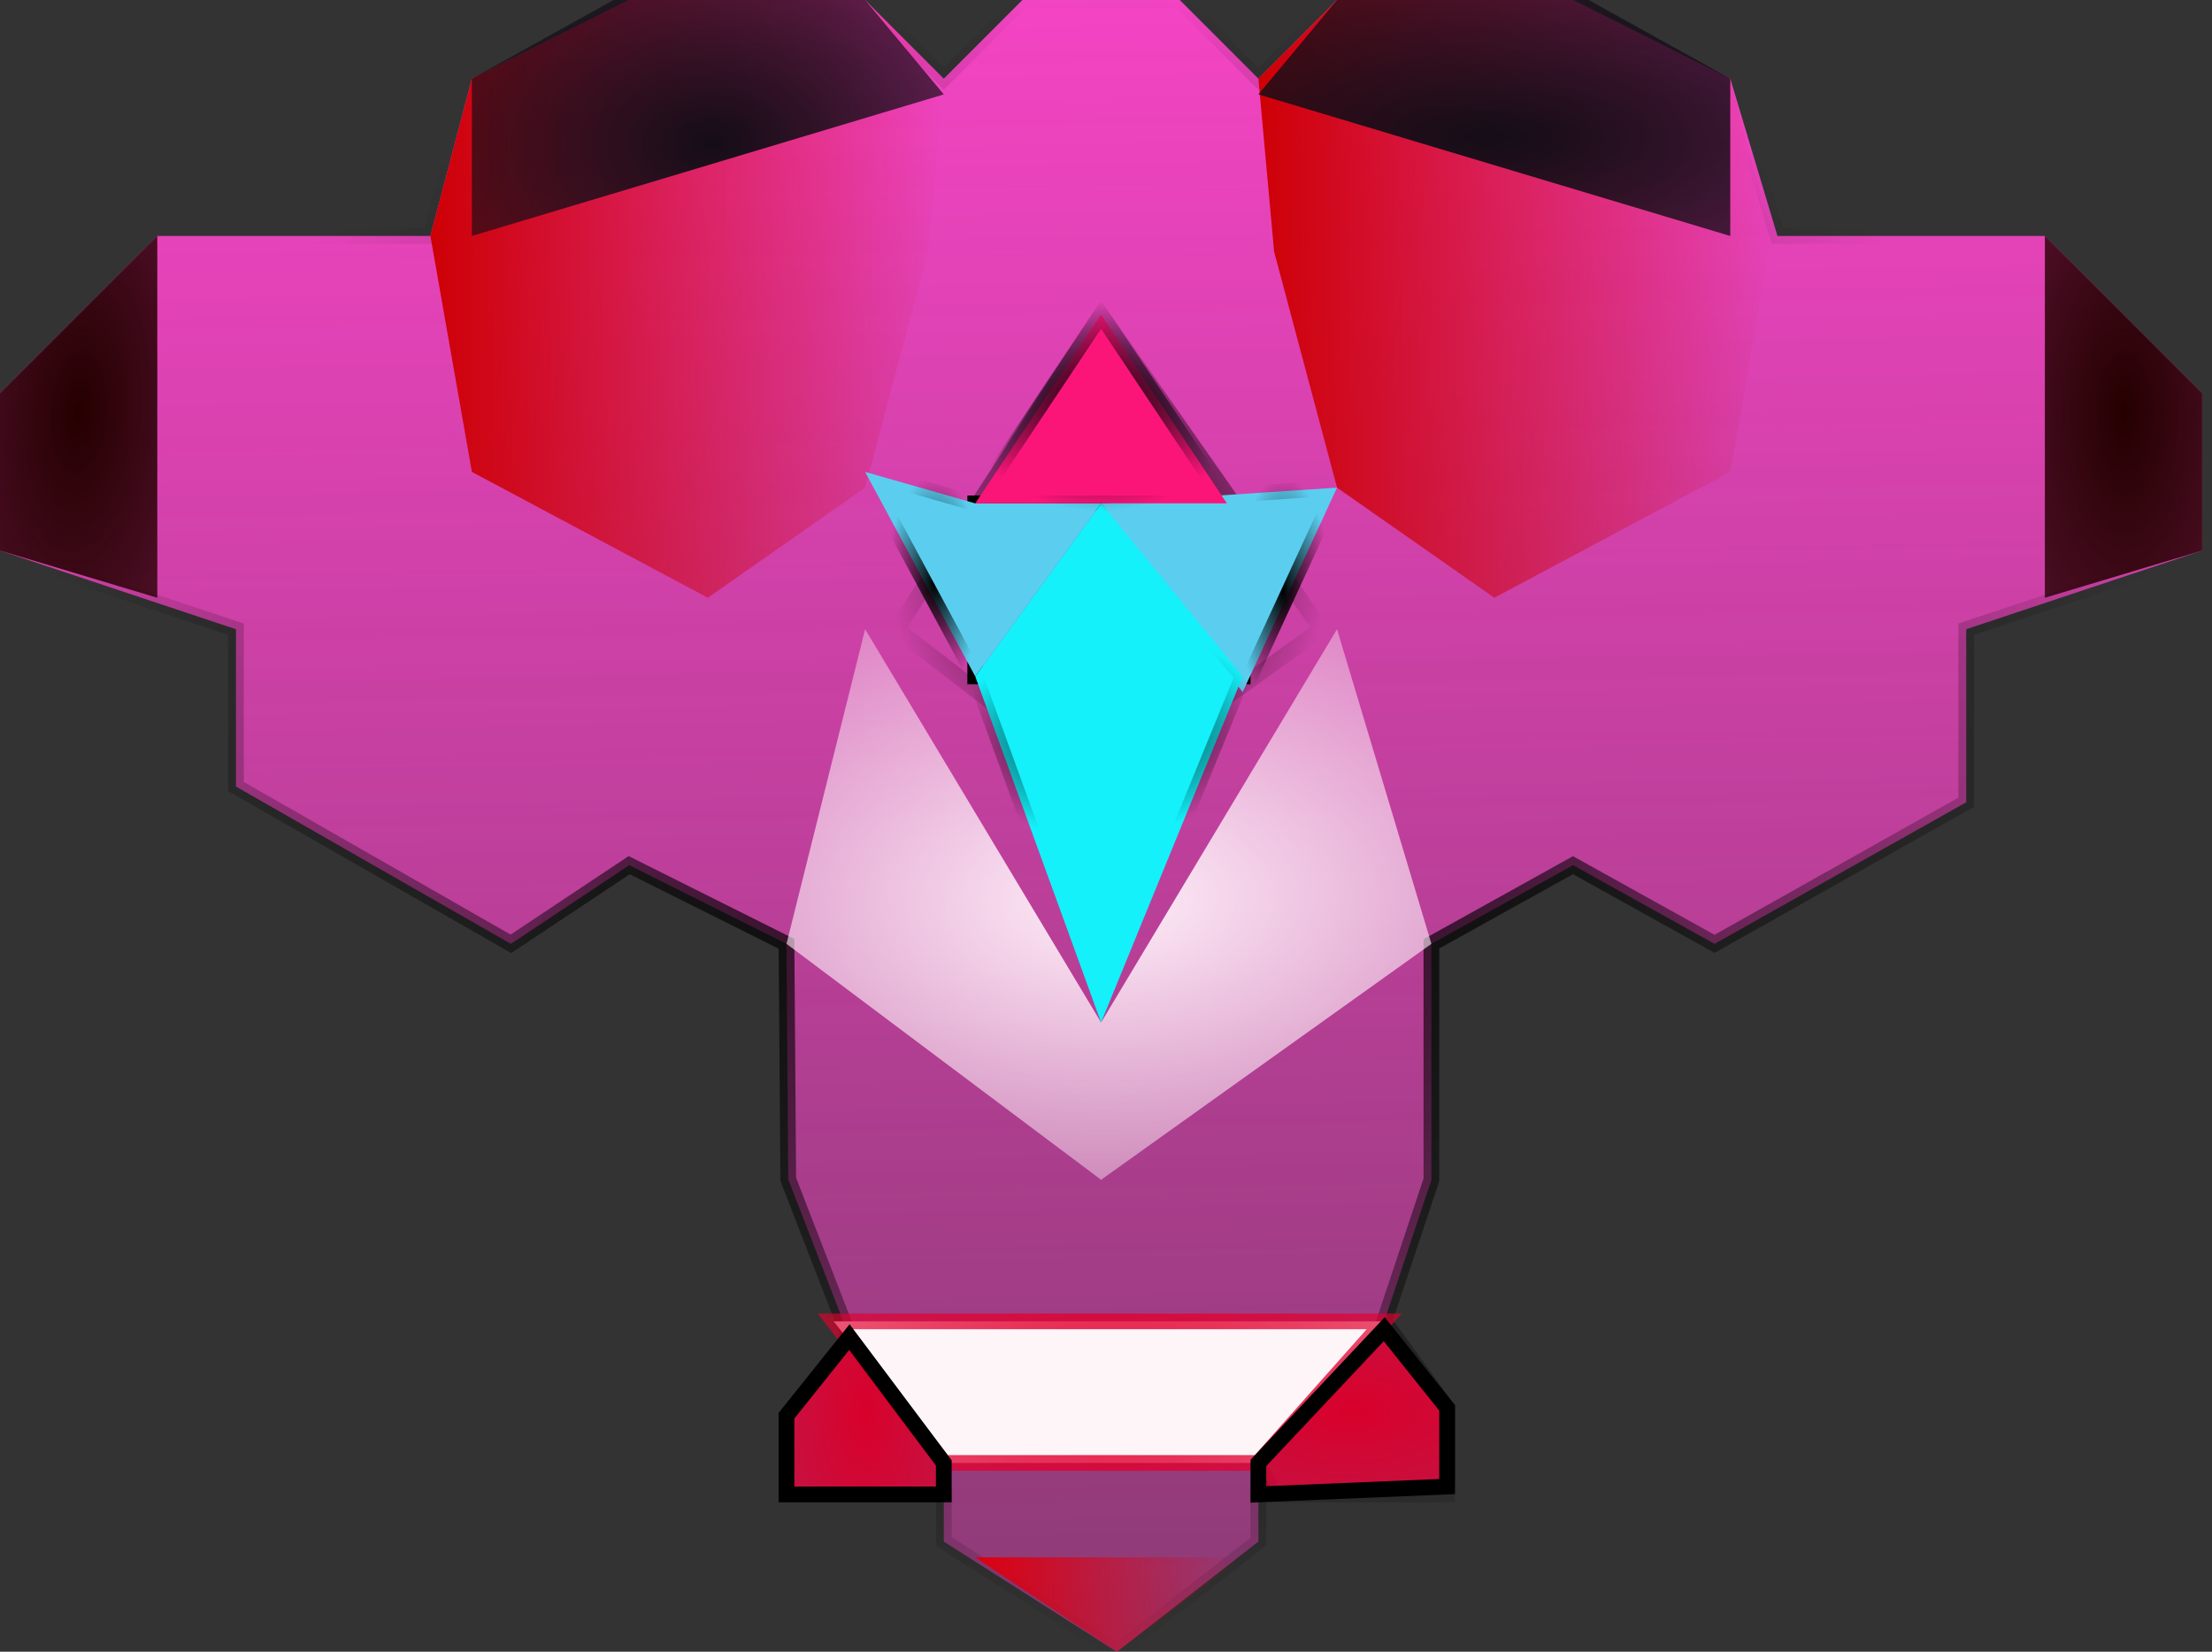 <?xml version="1.0" encoding="UTF-8" standalone="no"?>
<!-- Created with Inkscape (http://www.inkscape.org/) -->

<svg
   xmlns:dc="http://purl.org/dc/elements/1.1/"
   xmlns:cc="http://creativecommons.org/ns#"
   xmlns:rdf="http://www.w3.org/1999/02/22-rdf-syntax-ns#"
   xmlns:svg="http://www.w3.org/2000/svg"
   xmlns="http://www.w3.org/2000/svg"
   xmlns:xlink="http://www.w3.org/1999/xlink"
   xmlns:sodipodi="http://sodipodi.sourceforge.net/DTD/sodipodi-0.dtd"
   xmlns:inkscape="http://www.inkscape.org/namespaces/inkscape"
   id="svg2"
   version="1.1"
   inkscape:version="0.91 r13725"
   width="140.625"
   height="105"
   viewBox="0 0 140.625 105"
   sodipodi:docname="plane1.svg">
  <rect x="0" y="0" width="140.625" height="105" fill="#333333" stroke="none"/>
  <defs
     id="defs6">
    <linearGradient
       inkscape:collect="always"
       id="linearGradient4382">
      <stop
         style="stop-color:#dd0010;stop-opacity:1;"
         offset="0"
         id="stop4384" />
      <stop
         style="stop-color:#dd0010;stop-opacity:0;"
         offset="1"
         id="stop4386" />
    </linearGradient>
    <linearGradient
       inkscape:collect="always"
       id="linearGradient4368">
      <stop
         style="stop-color:#d8012b;stop-opacity:1;"
         offset="0"
         id="stop4370" />
      <stop
         style="stop-color:#d8012b;stop-opacity:0;"
         offset="1"
         id="stop4372" />
    </linearGradient>
    <linearGradient
       inkscape:collect="always"
       id="linearGradient4344">
      <stop
         style="stop-color:#e1002e;stop-opacity:1;"
         offset="0"
         id="stop4346" />
      <stop
         style="stop-color:#e1002e;stop-opacity:0;"
         offset="1"
         id="stop4348" />
    </linearGradient>
    <linearGradient
       inkscape:collect="always"
       id="linearGradient4334">
      <stop
         style="stop-color:#feeef8;stop-opacity:1;"
         offset="0"
         id="stop4336" />
      <stop
         style="stop-color:#feeef8;stop-opacity:0;"
         offset="1"
         id="stop4338" />
    </linearGradient>
    <linearGradient
       inkscape:collect="always"
       id="linearGradient4322">
      <stop
         style="stop-color:#000000;stop-opacity:1;"
         offset="0"
         id="stop4324" />
      <stop
         style="stop-color:#000000;stop-opacity:0;"
         offset="1"
         id="stop4326" />
    </linearGradient>
    <linearGradient
       inkscape:collect="always"
       id="linearGradient4304">
      <stop
         style="stop-color:#250000;stop-opacity:1;"
         offset="0"
         id="stop4306" />
      <stop
         style="stop-color:#250000;stop-opacity:0;"
         offset="1"
         id="stop4308" />
    </linearGradient>
    <linearGradient
       inkscape:collect="always"
       id="linearGradient4273">
      <stop
         style="stop-color:#ce0005;stop-opacity:1;"
         offset="0"
         id="stop4275" />
      <stop
         style="stop-color:#ce0005;stop-opacity:0;"
         offset="1"
         id="stop4277" />
    </linearGradient>
    <linearGradient
       inkscape:collect="always"
       id="linearGradient4263">
      <stop
         style="stop-color:#000000;stop-opacity:1;"
         offset="0"
         id="stop4265" />
      <stop
         style="stop-color:#000000;stop-opacity:0;"
         offset="1"
         id="stop4267" />
    </linearGradient>
    <linearGradient
       inkscape:collect="always"
       id="linearGradient4255">
      <stop
         style="stop-color:#000000;stop-opacity:1;"
         offset="0"
         id="stop4257" />
      <stop
         style="stop-color:#000000;stop-opacity:0;"
         offset="1"
         id="stop4259" />
    </linearGradient>
    <linearGradient
       inkscape:collect="always"
       id="linearGradient4237">
      <stop
         style="stop-color:#000000;stop-opacity:1;"
         offset="0"
         id="stop4239" />
      <stop
         style="stop-color:#000000;stop-opacity:0;"
         offset="1"
         id="stop4241" />
    </linearGradient>
    <linearGradient
       inkscape:collect="always"
       id="linearGradient4223">
      <stop
         style="stop-color:#140d17;stop-opacity:1;"
         offset="0"
         id="stop4225" />
      <stop
         style="stop-color:#140d17;stop-opacity:0;"
         offset="1"
         id="stop4227" />
    </linearGradient>
    <linearGradient
       inkscape:collect="always"
       id="linearGradient4215">
      <stop
         style="stop-color:#fe45cb;stop-opacity:1;"
         offset="0"
         id="stop4217" />
      <stop
         style="stop-color:#fe45cb;stop-opacity:0;"
         offset="1"
         id="stop4219" />
    </linearGradient>
    <linearGradient
       inkscape:collect="always"
       xlink:href="#linearGradient4215"
       id="linearGradient4221"
       x1="70"
       y1="-10"
       x2="73.665"
       y2="192.945"
       gradientUnits="userSpaceOnUse" />
    <radialGradient
       inkscape:collect="always"
       xlink:href="#linearGradient4223"
       id="radialGradient4233"
       cx="94.727"
       cy="8.93"
       fx="94.727"
       fy="8.93"
       r="15.795"
       gradientTransform="matrix(6.032,0.048,-0.017,2.16,-476.489,-15.127)"
       gradientUnits="userSpaceOnUse" />
    <radialGradient
       inkscape:collect="always"
       xlink:href="#linearGradient4223"
       id="radialGradient4235"
       cx="45.272"
       cy="9.113"
       fx="45.272"
       fy="9.113"
       r="15.795"
       gradientTransform="matrix(3.131,-0.025,0.017,2.16,-96.629,-9.437)"
       gradientUnits="userSpaceOnUse" />
    <radialGradient
       inkscape:collect="always"
       xlink:href="#linearGradient4237"
       id="radialGradient4249"
       cx="59.403"
       cy="37.07"
       fx="59.403"
       fy="37.07"
       r="3.097"
       gradientTransform="matrix(1,0,0,2.2,0,-44.484)"
       gradientUnits="userSpaceOnUse" />
    <radialGradient
       inkscape:collect="always"
       xlink:href="#linearGradient4237"
       id="radialGradient4251"
       cx="70.553"
       cy="46.545"
       fx="70.553"
       fy="46.545"
       r="9.937"
       gradientTransform="matrix(0.996,-0.084,0.056,0.659,-2.34,21.83)"
       gradientUnits="userSpaceOnUse" />
    <radialGradient
       inkscape:collect="always"
       xlink:href="#linearGradient4237"
       id="radialGradient4253"
       cx="81.58"
       cy="37.648"
       fx="81.58"
       fy="37.648"
       r="3.08"
       gradientTransform="matrix(1,0,0,2.4,0,-52.708)"
       gradientUnits="userSpaceOnUse" />
    <radialGradient
       inkscape:collect="always"
       xlink:href="#linearGradient4255"
       id="radialGradient4261"
       cx="70"
       cy="25.799"
       fx="70"
       fy="25.799"
       r="8.934"
       gradientTransform="matrix(1,0,0,0.75,0,6.45)"
       gradientUnits="userSpaceOnUse" />
    <radialGradient
       inkscape:collect="always"
       xlink:href="#linearGradient4263"
       id="radialGradient4271"
       cx="70.511"
       cy="34.864"
       fx="70.511"
       fy="34.864"
       r="14.182"
       gradientTransform="matrix(1,0,0,1.111,0,-3.874)"
       gradientUnits="userSpaceOnUse" />
    <linearGradient
       inkscape:collect="always"
       xlink:href="#linearGradient4273"
       id="linearGradient4283"
       x1="80"
       y1="19"
       x2="112.638"
       y2="19"
       gradientUnits="userSpaceOnUse" />
    <linearGradient
       inkscape:collect="always"
       xlink:href="#linearGradient4273"
       id="linearGradient4285"
       x1="27.362"
       y1="19"
       x2="60"
       y2="19"
       gradientUnits="userSpaceOnUse" />
    <radialGradient
       inkscape:collect="always"
       xlink:href="#linearGradient4304"
       id="radialGradient4314"
       cx="135"
       cy="26.232"
       fx="135"
       fy="26.232"
       r="5.5"
       gradientTransform="matrix(6.368,-4.900409e-7,1.1001146e-6,13.86,-724.623,-337.361)"
       gradientUnits="userSpaceOnUse" />
    <radialGradient
       inkscape:collect="always"
       xlink:href="#linearGradient4304"
       id="radialGradient4316"
       cx="5"
       cy="26.232"
       fx="5"
       fy="26.232"
       r="5.5"
       gradientTransform="matrix(6.387,0.419,-0.909,13.86,-3.086,-339.456)"
       gradientUnits="userSpaceOnUse" />
    <radialGradient
       inkscape:collect="always"
       xlink:href="#linearGradient4322"
       id="radialGradient4332"
       cx="70"
       cy="52.556"
       fx="70"
       fy="52.556"
       r="70.5"
       gradientTransform="matrix(1,0,0,0.753,0,13.004)"
       gradientUnits="userSpaceOnUse" />
    <radialGradient
       inkscape:collect="always"
       xlink:href="#linearGradient4334"
       id="radialGradient4342"
       cx="70.508"
       cy="57.164"
       fx="70.508"
       fy="57.164"
       r="21.074"
       gradientTransform="matrix(2.588,-0.041,0.024,1.526,-113.31,-27.2)"
       gradientUnits="userSpaceOnUse" />
    <radialGradient
       inkscape:collect="always"
       xlink:href="#linearGradient4344"
       id="radialGradient4356"
       cx="70.546"
       cy="88.5"
       fx="70.546"
       fy="88.5"
       r="18.568"
       gradientTransform="matrix(3.471,-0.081,0.029,1.266,-176.939,-17.823)"
       gradientUnits="userSpaceOnUse" />
    <radialGradient
       inkscape:collect="always"
       xlink:href="#linearGradient4368"
       id="radialGradient4378"
       cx="55"
       cy="89.842"
       fx="55"
       fy="89.842"
       r="5.5"
       gradientTransform="matrix(3.636,-1.6346788e-7,1.386452e-7,7.244,-145.006,-560.97)"
       gradientUnits="userSpaceOnUse" />
    <radialGradient
       inkscape:collect="always"
       xlink:href="#linearGradient4368"
       id="radialGradient4380"
       cx="86"
       cy="89.63"
       fx="86"
       fy="89.63"
       r="6.5"
       gradientTransform="matrix(7.532,-0.306,0.154,3.789,-575.582,-223.691)"
       gradientUnits="userSpaceOnUse" />
    <linearGradient
       inkscape:collect="always"
       xlink:href="#linearGradient4382"
       id="linearGradient4388"
       x1="62"
       y1="102"
       x2="79"
       y2="102"
       gradientUnits="userSpaceOnUse" />
  </defs>
  <sodipodi:namedview
     pagecolor="#ffffff"
     bordercolor="#666666"
     borderopacity="1"
     objecttolerance="10"
     gridtolerance="10"
     guidetolerance="10"
     inkscape:pageopacity="0"
     inkscape:pageshadow="2"
     inkscape:window-width="1183"
     inkscape:window-height="602"
     id="namedview4"
     showgrid="true"
     inkscape:snap-bbox="true"
     inkscape:bbox-paths="true"
     inkscape:bbox-nodes="true"
     inkscape:snap-bbox-edge-midpoints="true"
     inkscape:snap-bbox-midpoints="true"
     inkscape:object-paths="true"
     inkscape:snap-intersection-paths="true"
     inkscape:object-nodes="true"
     inkscape:snap-smooth-nodes="true"
     inkscape:snap-midpoints="true"
     inkscape:snap-object-midpoints="true"
     inkscape:zoom="1.1238095"
     inkscape:cx="-45.944826"
     inkscape:cy="78.87877"
     inkscape:window-x="67"
     inkscape:window-y="79"
     inkscape:window-maximized="0"
     inkscape:current-layer="svg2">
    <inkscape:grid
       type="xygrid"
       id="grid4138"
       empspacing="1" />
  </sodipodi:namedview>
  <path
     style="fill:url(#linearGradient4221);fill-opacity:1;fill-rule:evenodd;stroke:url(#radialGradient4332);stroke-width:1px;stroke-linecap:butt;stroke-linejoin:miter;stroke-opacity:1"
     d="M 0,35 0,25 10,15 27.362,15 30,5 40,0 l 15,0 5,5 5,-5 10,0 5,5 5,-5 15,0 10,5 3,10 17,0 10,10 0,10 -15,5 0,11 -16,9 -9,-5 -9,5 0,15 -3,9 4,5.5 0,5.5 -11,0 -1,-2 0,5 -9,7 -11,-7 0,-3 -10,0 0,-5 4,-5 L 50.111,74.968 50,60 40,55 32.479,60 15,50 15,40 Z"
     id="path4140"
     inkscape:connector-curvature="0"
     sodipodi:nodetypes="ccccccccccccccccccccccccccccccccccccccccccc" />
  <path
     style="fill:url(#linearGradient4285);fill-rule:evenodd;stroke:none;stroke-width:1px;stroke-linecap:butt;stroke-linejoin:miter;stroke-opacity:1;fill-opacity:1"
     d="M 30,5 27.362,15 30,30 45,38 55,31 59,16 60,5 55,0 40,0 Z"
     id="path4142"
     inkscape:connector-curvature="0" />
  <path
     style="fill:url(#linearGradient4283);fill-rule:evenodd;stroke:none;stroke-width:1px;stroke-linecap:butt;stroke-linejoin:miter;stroke-opacity:1;fill-opacity:1"
     d="M 110,5 112.638,15 110,30 95,38 85,31 81,16 80,5 85,0 100,0 Z"
     id="path4142-3"
     inkscape:connector-curvature="0" />
  <path
     style="fill:url(#radialGradient4235);fill-opacity:1;fill-rule:evenodd;stroke:none;stroke-width:1px;stroke-linecap:butt;stroke-linejoin:miter;stroke-opacity:1"
     d="M 30,5 30,15 60,6 60,6 55,0 39,0 Z"
     id="path4159"
     inkscape:connector-curvature="0"
     sodipodi:nodetypes="ccccccc" />
  <path
     style="fill:url(#radialGradient4233);fill-opacity:1;fill-rule:evenodd;stroke:none;stroke-width:1px;stroke-linecap:butt;stroke-linejoin:miter;stroke-opacity:1"
     d="m 110,5 0,10 -30,-9 0,0 5,-6 16,0 z"
     id="path4159-6"
     inkscape:connector-curvature="0"
     sodipodi:nodetypes="ccccccc" />
  <path
     style="fill:none;fill-rule:evenodd;stroke:url(#radialGradient4271);stroke-width:1px;stroke-linecap:butt;stroke-linejoin:miter;stroke-opacity:1"
     d="M 70,20 57,40 70,50 84,40 70,20 Z"
     id="path4176"
     inkscape:connector-curvature="0"
     sodipodi:nodetypes="cccccc" />
  <path
     style="fill:none;fill-rule:evenodd;stroke:#000000;stroke-width:1px;stroke-linecap:butt;stroke-linejoin:miter;stroke-opacity:1"
     d="m 62,32 17,0 0,11 -17,0 z"
     id="path4182"
     inkscape:connector-curvature="0"
     sodipodi:nodetypes="ccccc" />
  <path
     style="fill:#5bcef0;fill-opacity:1;fill-rule:evenodd;stroke:url(#radialGradient4253);stroke-width:1px;stroke-linecap:butt;stroke-linejoin:miter;stroke-opacity:1"
     d="m 70,32 9,12 6,-13 z"
     id="path4184"
     inkscape:connector-curvature="0"
     sodipodi:nodetypes="cccc" />
  <path
     style="fill:#5bcef0;fill-opacity:1;fill-rule:evenodd;stroke:url(#radialGradient4249);stroke-width:1px;stroke-linecap:butt;stroke-linejoin:miter;stroke-opacity:1"
     d="m 62,32 -7,-2 7,13 8,-11 z"
     id="path4186"
     inkscape:connector-curvature="0"
     sodipodi:nodetypes="ccccc" />
  <path
     style="fill:#14f1fa;fill-opacity:1;fill-rule:evenodd;stroke:url(#radialGradient4251);stroke-width:1px;stroke-linecap:butt;stroke-linejoin:miter;stroke-opacity:1"
     d="M 62,43 70,65 79,43 70,32 Z"
     id="path4188"
     inkscape:connector-curvature="0"
     sodipodi:nodetypes="ccccc" />
  <path
     style="fill:#fb1579;fill-rule:evenodd;stroke:url(#radialGradient4261);stroke-width:1px;stroke-linecap:butt;stroke-linejoin:miter;stroke-opacity:1;fill-opacity:1"
     d="m 70,20 -8,12 16,0 z"
     id="path4190"
     inkscape:connector-curvature="0" />
  <path
     style="fill:url(#linearGradient4388);fill-rule:evenodd;stroke:none;stroke-width:1px;stroke-linecap:butt;stroke-linejoin:miter;stroke-opacity:1;fill-opacity:1"
     d="m 63,99 16,0 -8,6 -9,-6 z"
     id="path4192"
     inkscape:connector-curvature="0" />
  <path
     style="fill:#fef5f9;fill-rule:evenodd;stroke:url(#radialGradient4356);stroke-width:1px;stroke-linecap:butt;stroke-linejoin:miter;stroke-opacity:0.992;fill-opacity:1"
     d="m 53,84 35,0 -8,9 -20,0 z"
     id="path4194"
     inkscape:connector-curvature="0"
     sodipodi:nodetypes="ccccc" />
  <path
     style="fill:url(#radialGradient4378);fill-rule:evenodd;stroke:#000000;stroke-width:1px;stroke-linecap:butt;stroke-linejoin:miter;stroke-opacity:1;fill-opacity:1"
     d="m 54,85 -4,5 0,5 10,0 0,-2 z"
     id="path4196"
     inkscape:connector-curvature="0"
     sodipodi:nodetypes="cccccc" />
  <path
     style="fill:url(#radialGradient4380);fill-rule:evenodd;stroke:#000000;stroke-width:1px;stroke-linecap:butt;stroke-linejoin:miter;stroke-opacity:1;fill-opacity:1"
     d="m 88,84.5 4,5 0,5 -12,0.5 0,-2 z"
     id="path4196-7"
     inkscape:connector-curvature="0"
     sodipodi:nodetypes="cccccc" />
  <path
     style="fill:url(#radialGradient4342);fill-rule:evenodd;stroke:none;stroke-width:1px;stroke-linecap:butt;stroke-linejoin:miter;stroke-opacity:1;fill-opacity:1"
     d="M 55,40 50,60 70,75 91,60 85,40 70,65 Z"
     id="path4213"
     inkscape:connector-curvature="0"
     sodipodi:nodetypes="ccccccc" />
  <path
     style="fill:url(#radialGradient4316);fill-rule:evenodd;stroke:none;stroke-width:1px;stroke-linecap:butt;stroke-linejoin:miter;stroke-opacity:1;fill-opacity:1"
     d="M 10,15 10,38 0,35 0,25 Z"
     id="path4287"
     inkscape:connector-curvature="0"
     sodipodi:nodetypes="ccccc" />
  <path
     style="fill:url(#radialGradient4314);fill-rule:evenodd;stroke:none;stroke-width:1px;stroke-linecap:butt;stroke-linejoin:miter;stroke-opacity:1;fill-opacity:1"
     d="m 130,15 0,23 10,-3 0,-10 z"
     id="path4287-5"
     inkscape:connector-curvature="0"
     sodipodi:nodetypes="ccccc" />
</svg>
